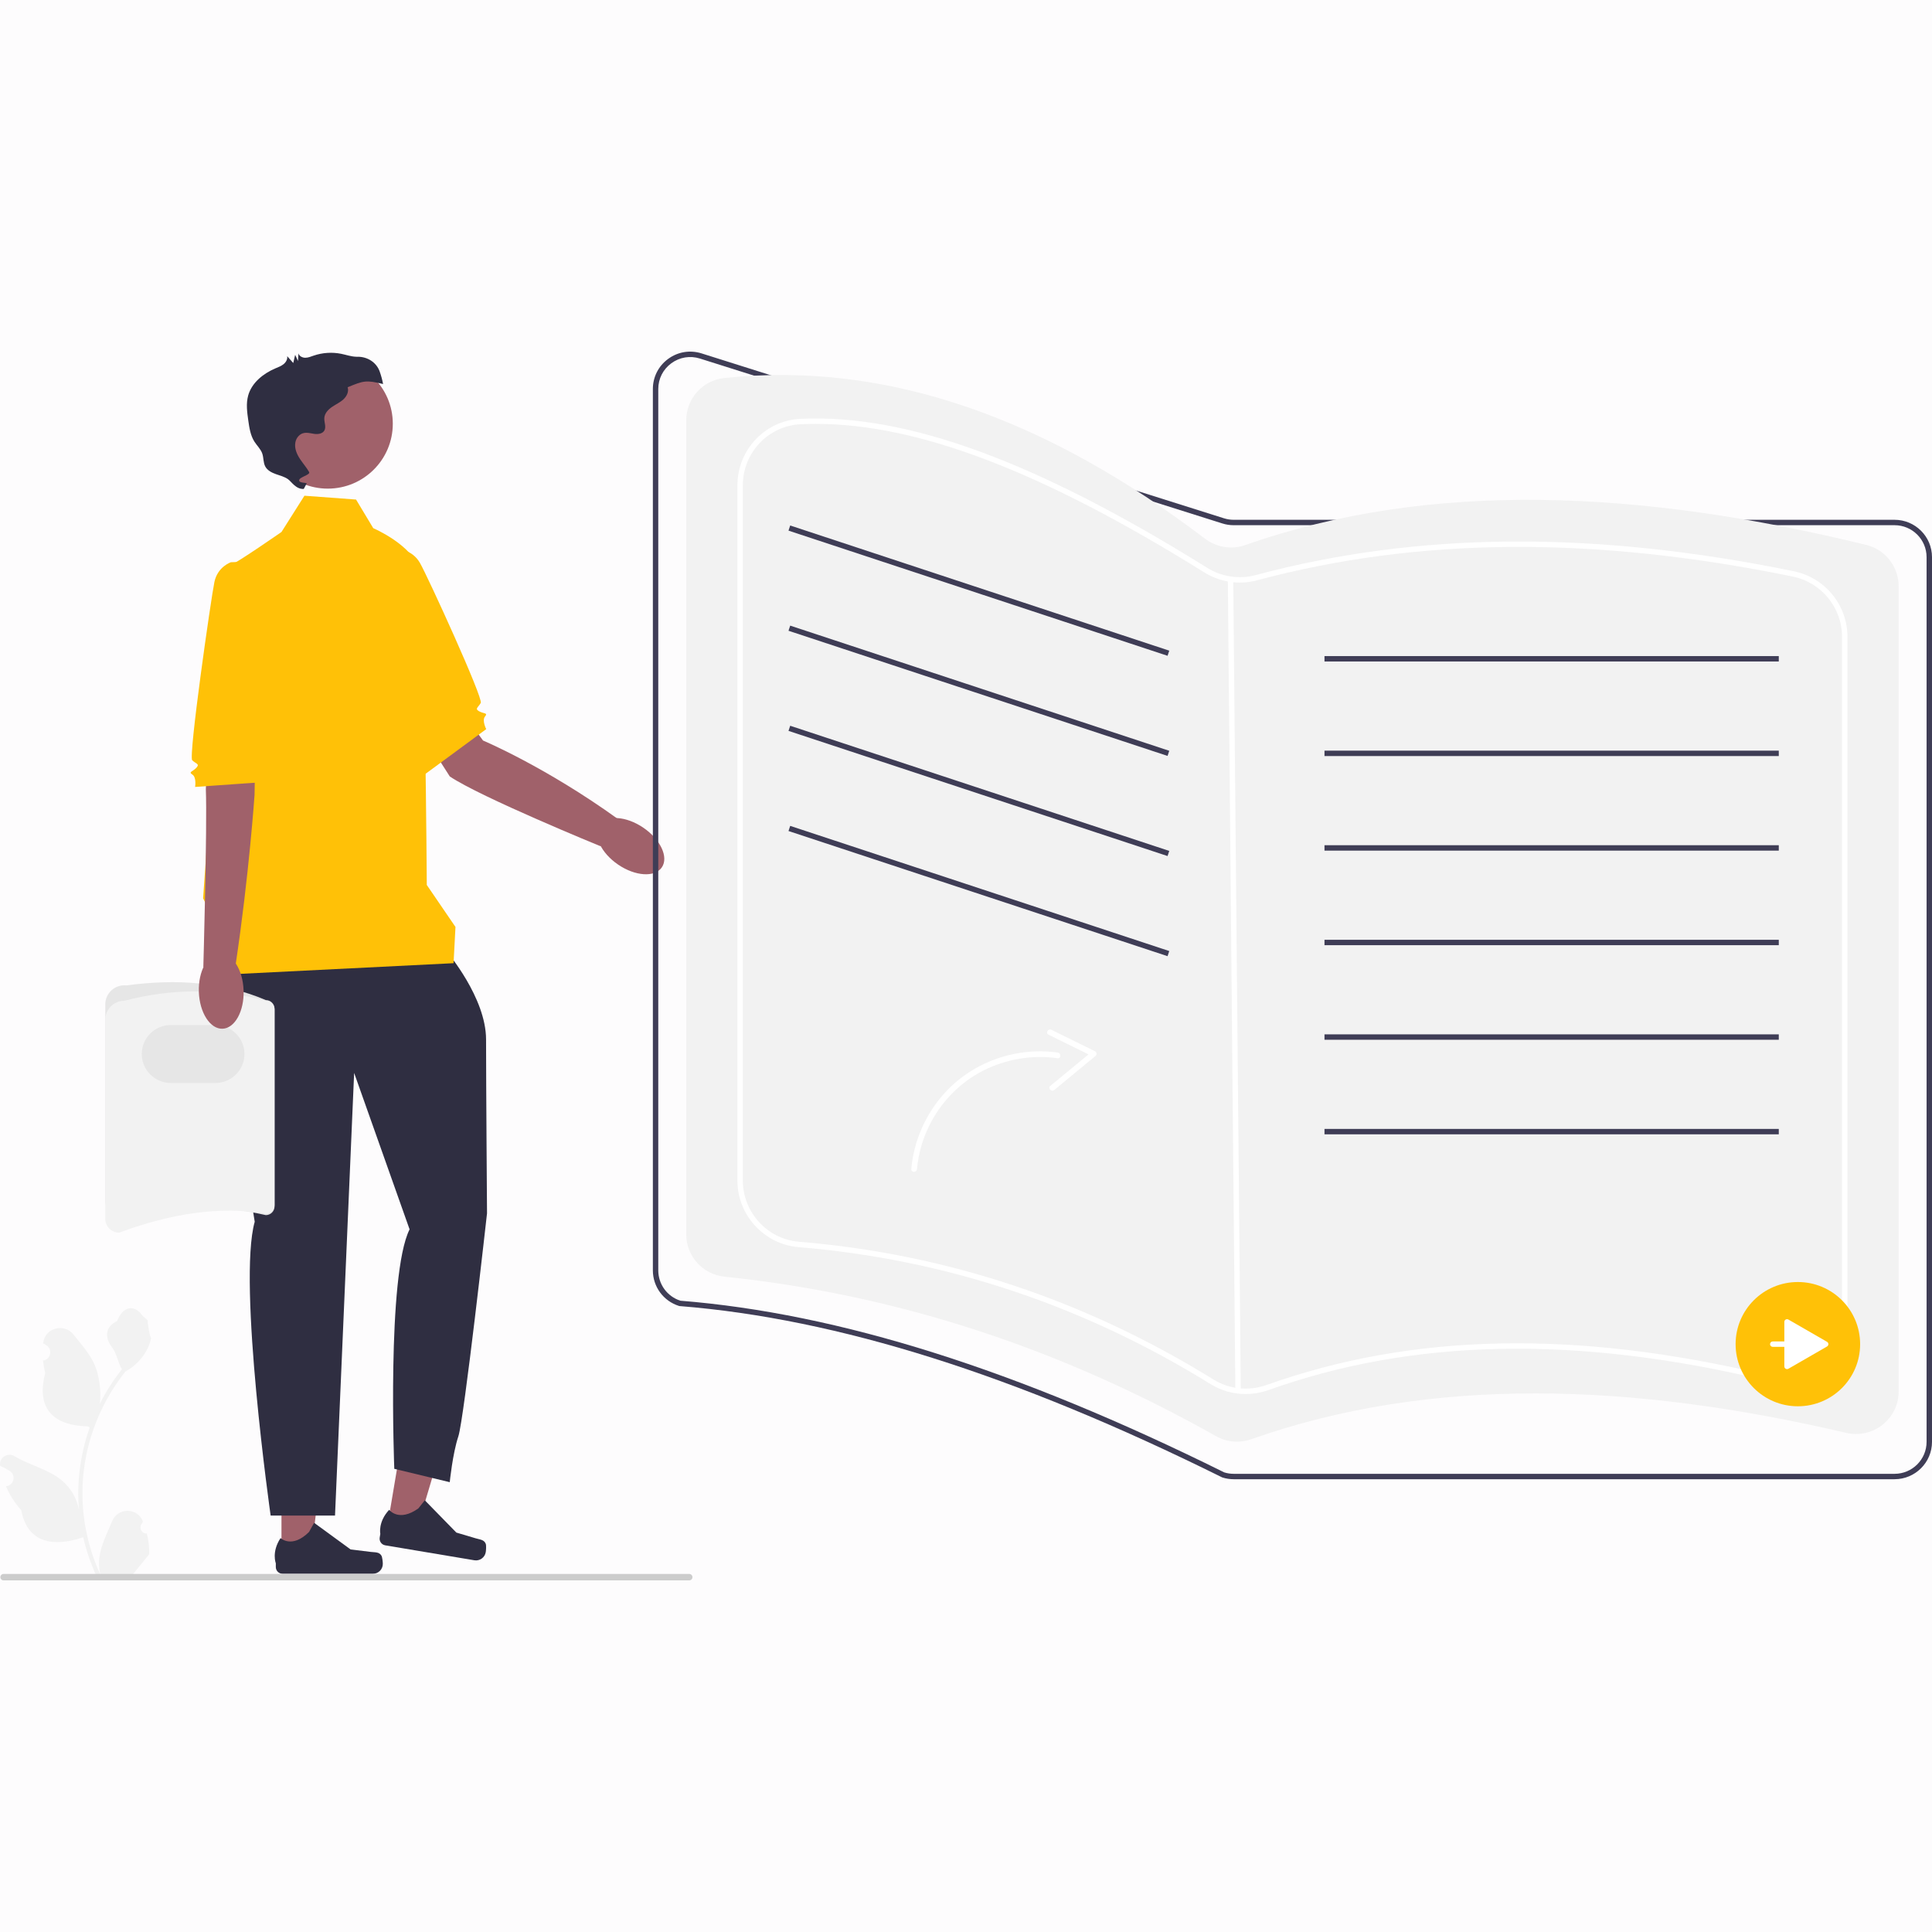 <svg width="250" height="250" viewBox="0 0 250 250" fill="none" xmlns="http://www.w3.org/2000/svg">
<rect width="250" height="250" fill="#FDFCFD"/>
<g clip-path="url(#clip0_115_123)">
<path d="M53.05 82.943L62.505 95.824C62.505 95.824 70.566 99.207 79.987 105.999L77.732 109.512C77.732 109.512 62.181 103.157 58.202 100.472L50.935 89.103L53.05 82.943Z" fill="#A0616A"/>
<path d="M85.641 112.237C86.544 110.92 85.472 108.622 83.248 107.105C81.024 105.589 78.49 105.428 77.588 106.745C76.686 108.063 77.757 110.361 79.981 111.877C82.205 113.394 84.739 113.555 85.641 112.237Z" fill="#A0616A"/>
<path d="M48.428 71.948L51.522 71.072C51.522 71.072 53.324 71.075 54.34 72.841C55.356 74.606 62.55 90.347 62.209 90.957C61.868 91.567 61.392 91.702 62.003 92.042C62.614 92.382 63.174 92.21 62.757 92.72C62.341 93.23 62.916 94.35 62.916 94.35L54.979 100.194L48.428 71.948Z" fill="#FFC107"/>
<path d="M36.423 201.386L40.198 201.386L41.994 186.855L36.423 186.855L36.423 201.386Z" fill="#A0616A"/>
<path d="M49.357 201.301C49.474 201.498 49.536 202.136 49.536 202.365C49.536 203.072 48.963 203.644 48.255 203.644H36.565C36.082 203.644 35.691 203.253 35.691 202.772V202.286C35.691 202.286 35.112 200.826 36.303 199.027C36.303 199.027 37.783 200.436 39.994 198.229L40.646 197.05L45.366 200.495L47.983 200.817C48.555 200.887 49.062 200.806 49.357 201.301Z" fill="#2F2E41"/>
<path d="M50.086 197.715L53.809 198.338L57.992 184.306L52.498 183.385L50.086 197.715Z" fill="#A0616A"/>
<path d="M62.855 199.769C62.938 199.983 62.894 200.622 62.855 200.849C62.738 201.545 62.077 202.015 61.38 201.898L49.851 199.965C49.374 199.885 49.053 199.435 49.133 198.96L49.214 198.481C49.214 198.481 48.886 196.946 50.359 195.368C50.359 195.368 51.584 197.003 54.132 195.192L54.97 194.137L59.053 198.315L61.58 199.064C62.133 199.228 62.647 199.232 62.855 199.769Z" fill="#2F2E41"/>
<path d="M57.825 123.156C57.825 123.156 62.896 129.081 62.896 134.513C62.896 139.945 63.02 157.008 63.02 157.008C63.02 157.008 60.051 183.645 59.309 185.867C58.567 188.09 58.196 191.793 58.196 191.793L51.021 190.065C51.021 190.065 50.031 165.005 53 159.079L45.825 138.834L43.351 196.114H35.022C35.022 196.114 30.733 165.992 32.96 158.092C32.96 158.092 28.012 127.97 29.249 126.242C30.486 124.514 57.825 123.156 57.825 123.156Z" fill="#2F2E41"/>
<path d="M39.393 64.147L46.073 64.641L48.299 68.345C48.299 68.345 53.495 70.567 54.237 73.776C54.979 76.986 55.227 114.514 55.227 114.514L58.938 119.946L58.69 124.637L29.002 126.118V121.608L26.28 116.243C26.28 116.243 29.249 73.283 29.991 73.036C30.733 72.789 36.424 68.838 36.424 68.838L39.393 64.147Z" fill="#FFC107"/>
<path d="M42.416 63.228C47.062 63.228 50.828 59.47 50.828 54.834C50.828 50.198 47.062 46.44 42.416 46.44C37.77 46.44 34.004 50.198 34.004 54.834C34.004 59.47 37.77 63.228 42.416 63.228Z" fill="#A0616A"/>
<path d="M49.135 48.082C48.707 46.871 47.52 46.136 46.233 46.165C46.178 46.166 46.124 46.165 46.07 46.163C45.422 46.137 44.8 45.916 44.164 45.786C42.98 45.545 41.731 45.626 40.588 46.018C40.232 46.14 39.877 46.293 39.501 46.293C39.125 46.293 38.716 46.087 38.624 45.724C38.602 46.053 38.581 46.382 38.559 46.712C38.437 46.445 38.315 46.179 38.192 45.912L37.947 46.975L37.163 46.087C37.233 46.478 37.004 46.873 36.695 47.123C36.385 47.373 36.003 47.512 35.636 47.668C34.054 48.341 32.568 49.532 32.112 51.187C31.825 52.233 31.975 53.342 32.128 54.416C32.263 55.365 32.409 56.347 32.926 57.155C33.258 57.673 33.735 58.109 33.937 58.689C34.125 59.23 34.054 59.85 34.322 60.357C34.59 60.866 35.145 61.154 35.688 61.347C36.231 61.541 36.808 61.678 37.276 62.014C37.743 62.351 38.286 63.32 39.305 63.268L39.634 62.652C39.972 62.377 38.72 62.595 38.707 62.16C38.694 61.724 40.213 61.456 39.998 61.077C39.668 60.496 39.221 59.991 38.849 59.436C38.414 58.787 38.072 58.028 38.222 57.236C38.28 56.928 38.425 56.637 38.645 56.413C39.279 55.768 39.987 56.052 40.674 56.144C41.148 56.208 41.714 56.134 41.961 55.725C42.248 55.246 41.928 54.637 41.967 54.08C42.008 53.49 42.456 53.006 42.944 52.67C43.432 52.333 43.985 52.088 44.424 51.69C44.862 51.292 45.175 50.67 44.984 50.111C47.063 49.247 47.381 49.165 49.571 49.692C49.467 49.145 49.32 48.607 49.135 48.082Z" fill="#2F2E41"/>
<path d="M13.623 155.447V129.967C13.623 129.268 13.922 128.599 14.442 128.132C14.963 127.664 15.66 127.438 16.357 127.511C22.81 126.645 28.887 127.057 34.395 129.409C35.019 129.409 35.526 129.916 35.526 130.538V156.108C35.526 156.73 35.019 157.237 34.395 157.237C28.332 155.818 21.937 156.187 15.416 157.237C14.428 157.237 13.623 156.434 13.623 155.447Z" fill="#E6E6E6"/>
<path d="M13.623 157.715V131.966C13.623 130.604 14.733 129.496 16.098 129.496C22.268 127.885 28.367 127.883 34.395 129.496C35.019 129.496 35.526 130.003 35.526 130.626V155.933C35.526 156.555 35.02 157.061 34.398 157.062C28.454 156.03 22.087 157.035 15.416 159.505C14.428 159.505 13.623 158.702 13.623 157.715Z" fill="#F2F2F2"/>
<path d="M27.872 140.137H22.102C20.03 140.137 18.344 138.455 18.344 136.387C18.344 134.319 20.03 132.637 22.102 132.637H27.872C29.944 132.637 31.63 134.319 31.63 136.387C31.63 138.455 29.944 140.137 27.872 140.137Z" fill="#E6E6E6"/>
<path d="M33.16 89.562L32.939 102.856C32.939 102.856 32.234 113.217 30.484 124.876L26.311 125.142C26.311 125.142 26.825 106.937 26.637 102.147L26.933 91.508L33.16 89.562Z" fill="#A0616A"/>
<path d="M28.792 133.117C30.39 133.062 31.612 130.841 31.52 128.154C31.429 125.468 30.059 123.334 28.46 123.388C26.862 123.442 25.64 125.664 25.732 128.351C25.823 131.037 27.193 133.171 28.792 133.117Z" fill="#A0616A"/>
<path d="M33.095 72.638L29.881 72.754C29.881 72.754 28.168 73.311 27.745 75.303C27.323 77.295 24.362 97.908 24.874 98.384C25.387 98.859 25.881 98.841 25.405 99.353C24.928 99.864 24.343 99.872 24.896 100.229C25.45 100.586 25.247 101.829 25.247 101.829L34.137 101.2L33.095 72.638Z" fill="#FFC107"/>
<path d="M245.157 191.41H159.639C159.143 191.41 158.651 191.334 158.178 191.185L158.128 191.165C131.35 177.884 108.392 170.636 87.941 169.005L87.863 168.99C85.84 168.351 84.481 166.499 84.481 164.382V50.337C84.481 48.78 85.203 47.359 86.462 46.438C87.721 45.518 89.296 45.26 90.784 45.729L158.39 67.069C158.795 67.197 159.215 67.261 159.639 67.261H245.157C247.828 67.261 250 69.43 250 72.094V186.577C250 189.242 247.828 191.41 245.157 191.41ZM158.415 190.526C158.812 190.649 159.223 190.711 159.639 190.711H245.157C247.441 190.711 249.299 188.856 249.299 186.577V72.094C249.299 69.815 247.441 67.961 245.157 67.961H159.639C159.143 67.961 158.652 67.885 158.178 67.736L90.573 46.396C89.3 45.994 87.952 46.215 86.876 47.002C85.799 47.79 85.181 49.005 85.181 50.337V164.382C85.181 166.18 86.327 167.754 88.037 168.311C108.562 169.955 131.584 177.222 158.415 190.526Z" fill="#3F3D56"/>
<path d="M161.923 186.231C185.24 177.997 211.253 178.942 238.887 185.41C242.356 186.222 245.683 183.615 245.683 180.059V75.855C245.683 73.324 243.954 71.112 241.491 70.511C212.338 63.397 185.109 62.088 161.112 70.541C159.354 71.161 157.403 70.825 155.919 69.698C135.698 54.337 115.003 46.635 93.689 48.922C90.901 49.221 88.798 51.593 88.798 54.391V159.731C88.798 162.552 90.937 164.91 93.748 165.202C116.688 167.583 137.768 174.799 157.372 185.85C158.76 186.632 160.42 186.762 161.923 186.231Z" fill="#F2F2F2"/>
<path d="M161.174 180.387C159.586 180.387 158.022 179.952 156.643 179.098C140.179 168.894 122.242 162.933 103.33 161.38C98.896 161.016 95.423 157.242 95.423 152.788V62.81C95.423 58.192 99.012 54.408 103.594 54.195C117.363 53.555 134.082 59.682 156.205 73.473C158.077 74.639 160.353 74.985 162.449 74.424C183.475 68.792 206.267 68.627 232.128 73.921C236.143 74.743 239.058 78.299 239.058 82.377V170.204C239.058 172.854 237.863 175.316 235.78 176.958C233.682 178.612 230.982 179.205 228.373 178.585C203.908 172.774 182.901 173.194 164.149 179.869C163.175 180.216 162.169 180.387 161.174 180.387ZM105.559 54.849C104.907 54.849 104.265 54.864 103.626 54.894C99.419 55.089 96.124 58.566 96.124 62.81V152.788C96.124 156.881 99.314 160.349 103.388 160.683C122.411 162.245 140.453 168.241 157.013 178.504C159.073 179.781 161.588 180.039 163.913 179.211C182.796 172.488 203.935 172.061 228.535 177.905C230.935 178.474 233.417 177.93 235.346 176.409C237.259 174.901 238.357 172.639 238.357 170.204V82.377C238.357 78.63 235.678 75.362 231.988 74.606C206.236 69.334 183.549 69.496 162.631 75.099C160.347 75.711 157.87 75.334 155.834 74.066C134.868 60.997 118.813 54.849 105.559 54.849Z" fill="white"/>
<path d="M159.583 74.946L158.883 74.953L159.857 180.227L160.558 180.221L159.583 74.946Z" fill="white"/>
<path d="M102.252 67.999L102.032 68.663L151.081 84.859L151.301 84.195L102.252 67.999Z" fill="#3F3D56"/>
<path d="M102.252 80.956L102.032 81.62L151.081 97.816L151.301 97.152L102.252 80.956Z" fill="#3F3D56"/>
<path d="M102.252 93.913L102.032 94.576L151.081 110.772L151.301 110.109L102.252 93.913Z" fill="#3F3D56"/>
<path d="M102.252 106.869L102.032 107.533L151.081 123.729L151.301 123.065L102.252 106.869Z" fill="#3F3D56"/>
<path d="M230.174 84.897H171.388V85.596H230.174V84.897Z" fill="#3F3D56"/>
<path d="M230.174 97.134H171.388V97.833H230.174V97.134Z" fill="#3F3D56"/>
<path d="M230.174 109.371H171.388V110.07H230.174V109.371Z" fill="#3F3D56"/>
<path d="M230.174 121.608H171.388V122.307H230.174V121.608Z" fill="#3F3D56"/>
<path d="M230.174 133.845H171.388V134.544H230.174V133.845Z" fill="#3F3D56"/>
<path d="M230.174 146.082H171.388V146.781H230.174V146.082Z" fill="#3F3D56"/>
<path d="M19.005 198.441C18.281 198.486 17.881 197.589 18.429 197.066L18.483 196.85C18.476 196.833 18.469 196.816 18.462 196.798C17.73 195.057 15.25 195.069 14.524 196.813C13.88 198.361 13.06 199.911 12.858 201.548C12.768 202.27 12.809 203.006 12.969 203.715C11.46 200.426 10.666 196.834 10.666 193.222C10.666 192.314 10.716 191.406 10.818 190.501C10.902 189.761 11.017 189.025 11.166 188.295C11.974 184.353 13.723 180.599 16.245 177.463C17.458 176.802 18.469 175.768 19.08 174.528C19.299 174.081 19.471 173.6 19.553 173.11C19.415 173.128 19.032 171.031 19.137 170.902C18.944 170.611 18.6 170.466 18.39 170.182C17.345 168.769 15.906 169.016 15.155 170.936C13.55 171.745 13.534 173.085 14.519 174.375C15.146 175.195 15.232 176.305 15.781 177.183C15.725 177.255 15.666 177.325 15.61 177.398C14.572 178.725 13.675 180.152 12.919 181.651C13.133 179.985 12.817 177.978 12.279 176.684C11.667 175.21 10.519 173.969 9.509 172.694C8.295 171.163 5.805 171.831 5.591 173.772C5.589 173.791 5.587 173.809 5.585 173.828C5.735 173.913 5.882 174.003 6.026 174.097C6.845 174.638 6.562 175.906 5.591 176.055L5.569 176.059C5.624 176.598 5.716 177.133 5.852 177.66C4.556 182.664 7.355 184.486 11.352 184.568C11.44 184.613 11.526 184.658 11.614 184.701C11.209 185.839 10.886 187.006 10.646 188.189C10.431 189.235 10.282 190.291 10.198 191.352C10.094 192.691 10.103 194.037 10.216 195.373L10.209 195.326C9.922 193.854 9.121 192.479 7.958 191.526C6.226 190.106 3.779 189.583 1.91 188.442C1.01 187.892 -0.143 188.602 0.014 189.643L0.022 189.693C0.3 189.806 0.572 189.937 0.834 190.083C0.984 190.168 1.131 190.258 1.275 190.353C2.095 190.893 1.811 192.161 0.84 192.311L0.818 192.314C0.803 192.316 0.789 192.319 0.773 192.321C1.251 193.452 1.916 194.502 2.748 195.407C3.559 199.775 7.041 200.19 10.766 198.918H10.768C11.175 200.688 11.77 202.417 12.535 204.065H18.847C18.869 203.995 18.89 203.923 18.91 203.853C18.327 203.889 17.738 203.855 17.164 203.749C17.632 203.176 18.1 202.598 18.569 202.024C18.58 202.013 18.589 202.002 18.598 201.99C18.836 201.697 19.075 201.406 19.313 201.112L19.313 201.112C19.328 200.211 19.22 199.313 19.005 198.441Z" fill="#F2F2F2"/>
<path d="M89.602 204.084C89.602 204.315 89.416 204.5 89.185 204.5H0.466C0.235 204.5 0.049 204.315 0.049 204.084C0.049 203.853 0.235 203.668 0.466 203.668H89.185C89.416 203.668 89.602 203.853 89.602 204.084Z" fill="#CCCCCC"/>
<path d="M232.644 181.972C237.093 181.972 240.7 178.373 240.7 173.933C240.7 169.492 237.093 165.893 232.644 165.893C228.194 165.893 224.587 169.492 224.587 173.933C224.587 178.373 228.194 181.972 232.644 181.972Z" fill="#FFC107"/>
<path d="M236.416 173.63L231.418 170.75C231.184 170.615 230.892 170.783 230.892 171.052V173.583H229.393C229.199 173.583 229.042 173.74 229.042 173.933C229.042 174.126 229.199 174.282 229.393 174.282H230.892V176.813C230.892 177.082 231.184 177.25 231.418 177.116L236.416 174.235C236.65 174.101 236.65 173.764 236.416 173.63Z" fill="white"/>
<path d="M117.924 151.271C118.237 147.688 119.728 144.266 122.114 141.572C124.437 138.948 127.614 137.149 131.039 136.415C132.951 136.006 134.932 135.926 136.868 136.202C137.332 136.268 137.319 137.002 136.851 136.936C133.555 136.466 130.149 137.04 127.188 138.558C124.152 140.115 121.723 142.647 120.222 145.7C119.364 147.446 118.829 149.351 118.659 151.288C118.618 151.757 117.882 151.743 117.924 151.271Z" fill="white"/>
<path d="M136.053 133.256L141.714 136.043C141.92 136.145 141.954 136.479 141.779 136.624L136.419 141.044C136.057 141.344 135.546 140.815 135.912 140.513L141.271 136.093L141.336 136.673L135.675 133.886C135.249 133.676 135.631 133.048 136.053 133.256Z" fill="white"/>
</g>
<defs>
<clipPath id="clip0_115_123">
<rect width="250" height="159" fill="white" transform="translate(0 45.5)"/>
</clipPath>
</defs>
</svg>
